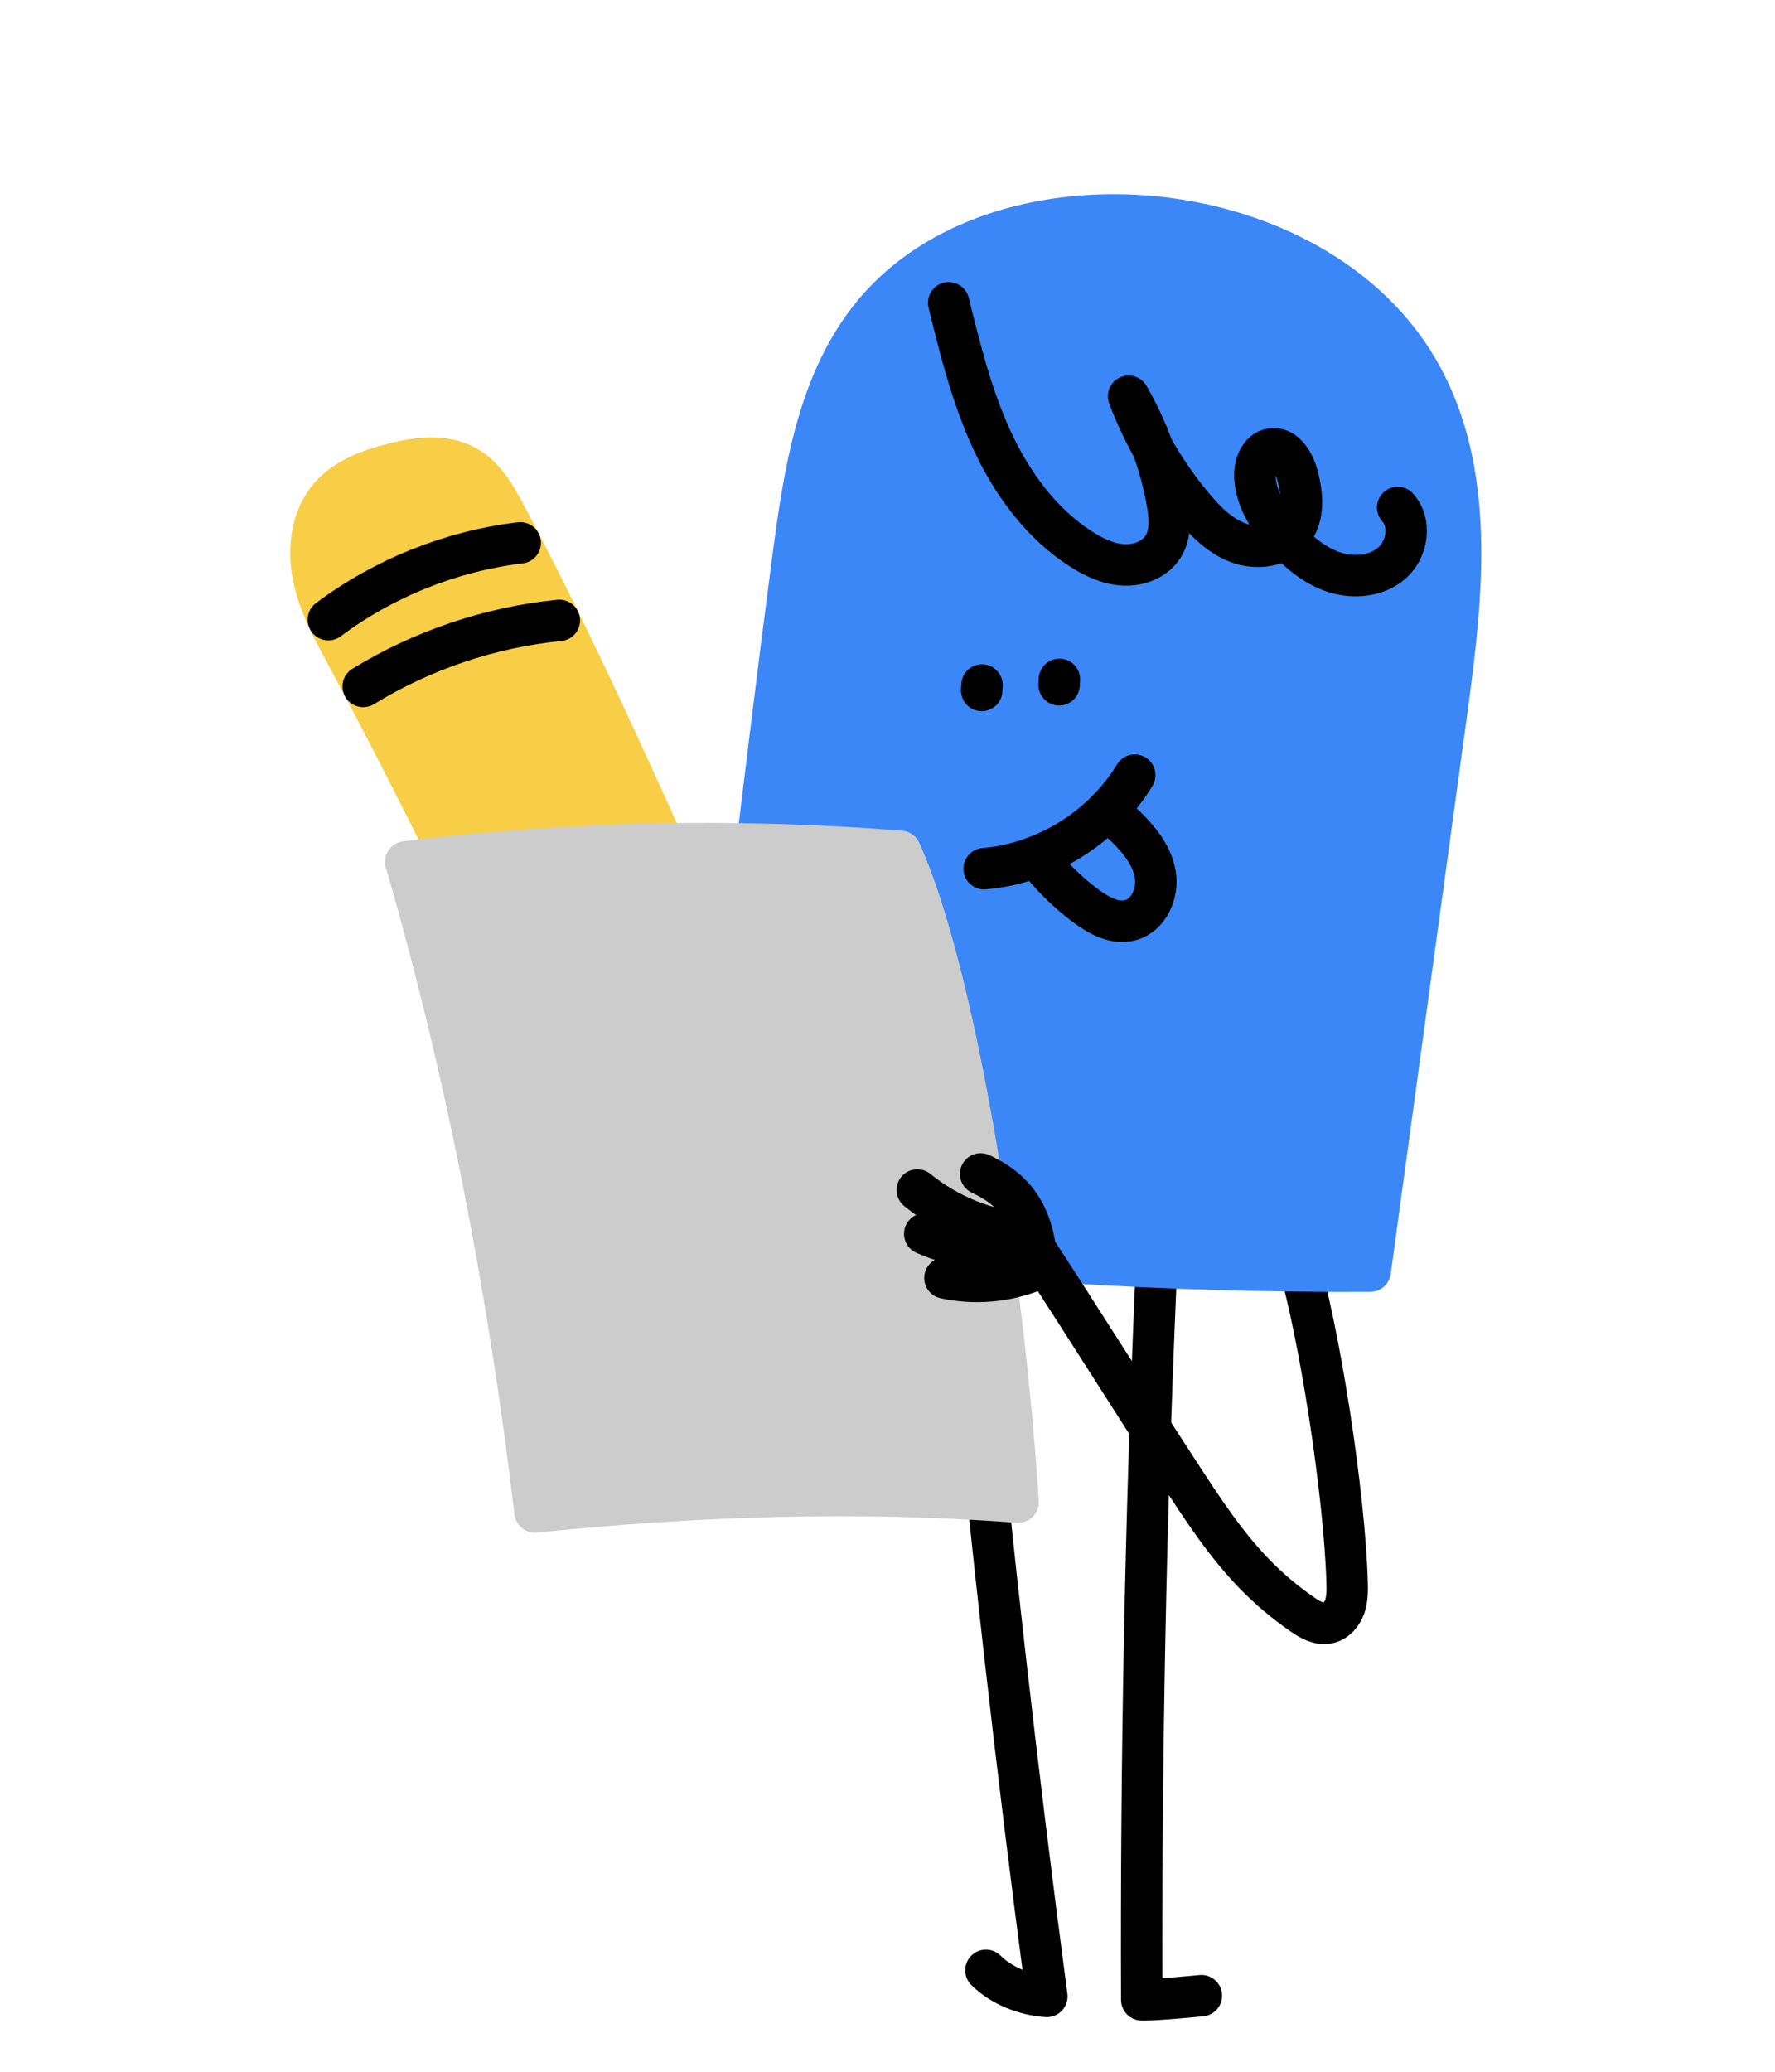 <?xml version="1.0" encoding="UTF-8"?>
<svg id="art" xmlns="http://www.w3.org/2000/svg" viewBox="0 0 300 350">
  <defs>
    <style>
      .cls-1 {
        fill: #3b87f7;
        stroke: #3b87f7;
      }

      .cls-1, .cls-2, .cls-3, .cls-4 {
        stroke-linecap: round;
        stroke-linejoin: round;
        stroke-width: 7px;
      }

      .cls-2 {
        fill: #ccc;
        stroke: #ccc;
      }

      .cls-3 {
        fill: none;
        stroke: #000;
      }

      .cls-4 {
        fill: #f7ce46;
        stroke: #f7ce46;
      }
    </style>
  </defs>
  <path class="cls-3" d="M199.539,249.219c3.781,5.797,7.593,11.634,12.409,16.605,2.497,2.577,5.251,4.905,8.208,6.938,1.283.882,2.786,1.745,4.309,1.422,1.352-.287,2.366-1.482,2.817-2.788.451-1.306.436-2.721.398-4.102-.399-14.393-4.605-42.519-8.852-56.277"/>
  <g>
    <path class="cls-4" d="M116.407,152.074c-9.841-21.933-19.691-43.886-30.967-65.116-1.666-3.137-3.516-6.418-6.608-8.167-3.773-2.134-8.474-1.476-12.666-.374-3.83,1.007-7.755,2.45-10.365,5.427-3.137,3.577-3.789,8.809-2.857,13.475.932,4.666,3.244,8.921,5.498,13.111,14.806,27.53,28.352,55.737,40.581,84.505"/>
    <path class="cls-3" d="M55.496,104.686c9.43-7.05,20.74-11.58,32.43-12.98"/>
    <path class="cls-3" d="M94.536,104.806c-11.7,1.16-23.13,5.02-33.15,11.16"/>
  </g>
  <path class="cls-3" d="M195.338,216.829c-1.724,40.315-2.514,80.67-2.367,121.022,2.044.098,10.078-.706,10.078-.706"/>
  <path class="cls-3" d="M163.851,221.853c3.625,38.553,7.986,77.037,13.082,115.424-3.693-.242-7.678-1.796-10.297-4.412"/>
  <path class="cls-1" d="M128.979,208.275c34.002,4.48,68.31,6.642,102.606,6.466,4.716-34.56,8.241-60.191,12.956-94.752,2.652-19.435,4.999-40.545-4.863-57.501-9.502-16.337-28.86-25.082-47.733-26.087-16.219-.864-33.602,3.912-44.075,16.326-9.622,11.406-11.946,27.085-13.894,41.879-5.337,40.537-8.673,72.073-14.01,112.61,2.277.207,6.745.76,9.012,1.059Z"/>
  <path class="cls-3" d="M191.79,130.95c-5.374,8.864-15.128,14.922-25.455,15.81"/>
  <path class="cls-3" d="M187.236,136.786c1.04.99,2.11,1.95,3.13,2.95,2.28,2.24,4.4,4.9,4.9,8.06s-1.14,6.84-4.23,7.66c-2.62.69-5.3-.78-7.48-2.39-3.19-2.36-6.03-5.18-8.43-8.35"/>
  <line class="cls-3" x1="165.92" y1="116.647" x2="165.97" y2="115.729"/>
  <line class="cls-3" x1="179.006" y1="115.687" x2="179.057" y2="114.769"/>
  <path class="cls-3" d="M160.34,51.154c1.932,7.845,3.883,15.744,7.261,23.083,3.378,7.339,8.313,14.166,15.117,18.522,2.168,1.388,4.582,2.533,7.153,2.674,2.57.14,5.318-.892,6.695-3.068,1.381-2.182,1.158-4.988.707-7.531-1.114-6.284-3.335-12.37-6.529-17.895,2.554,6.743,6.243,13.056,10.865,18.591,2.153,2.578,4.625,5.068,7.784,6.209,3.159,1.141,7.151.576,9.166-2.112,1.892-2.524,1.568-6.051.785-9.107-.591-2.309-2.146-5.056-4.499-4.673-2.011.328-2.876,2.804-2.749,4.838.241,3.857,2.518,7.296,5.134,10.142,2.336,2.542,5.094,4.832,8.385,5.874,3.291,1.043,7.192.638,9.745-1.685,2.553-2.324,3.188-6.728.867-9.284"/>
  <path class="cls-2" d="M152.178,143.821c-27.831-2.201-55.883-1.603-83.595,1.78,10.367,35.745,17.473,72.864,21.844,109.825,27.058-2.765,54.527-3.748,81.645-1.66-2.418-37.888-10.506-89.285-19.895-109.945Z"/>
  <path class="cls-3" d="M165.743,198.324c3.073,1.47,8.102,4.209,9.249,12.712,8.129,12.464,16.419,25.719,24.547,38.183"/>
  <path class="cls-3" d="M173.298,208.449c-6.643-.578-13.094-3.197-18.261-7.413"/>
  <path class="cls-3" d="M173.635,210.557c-5.819,1.044-11.946.296-17.343-2.115"/>
  <path class="cls-3" d="M174.75,214.63c-4.737,1.909-10.051,2.358-15.042,1.271"/>
</svg>